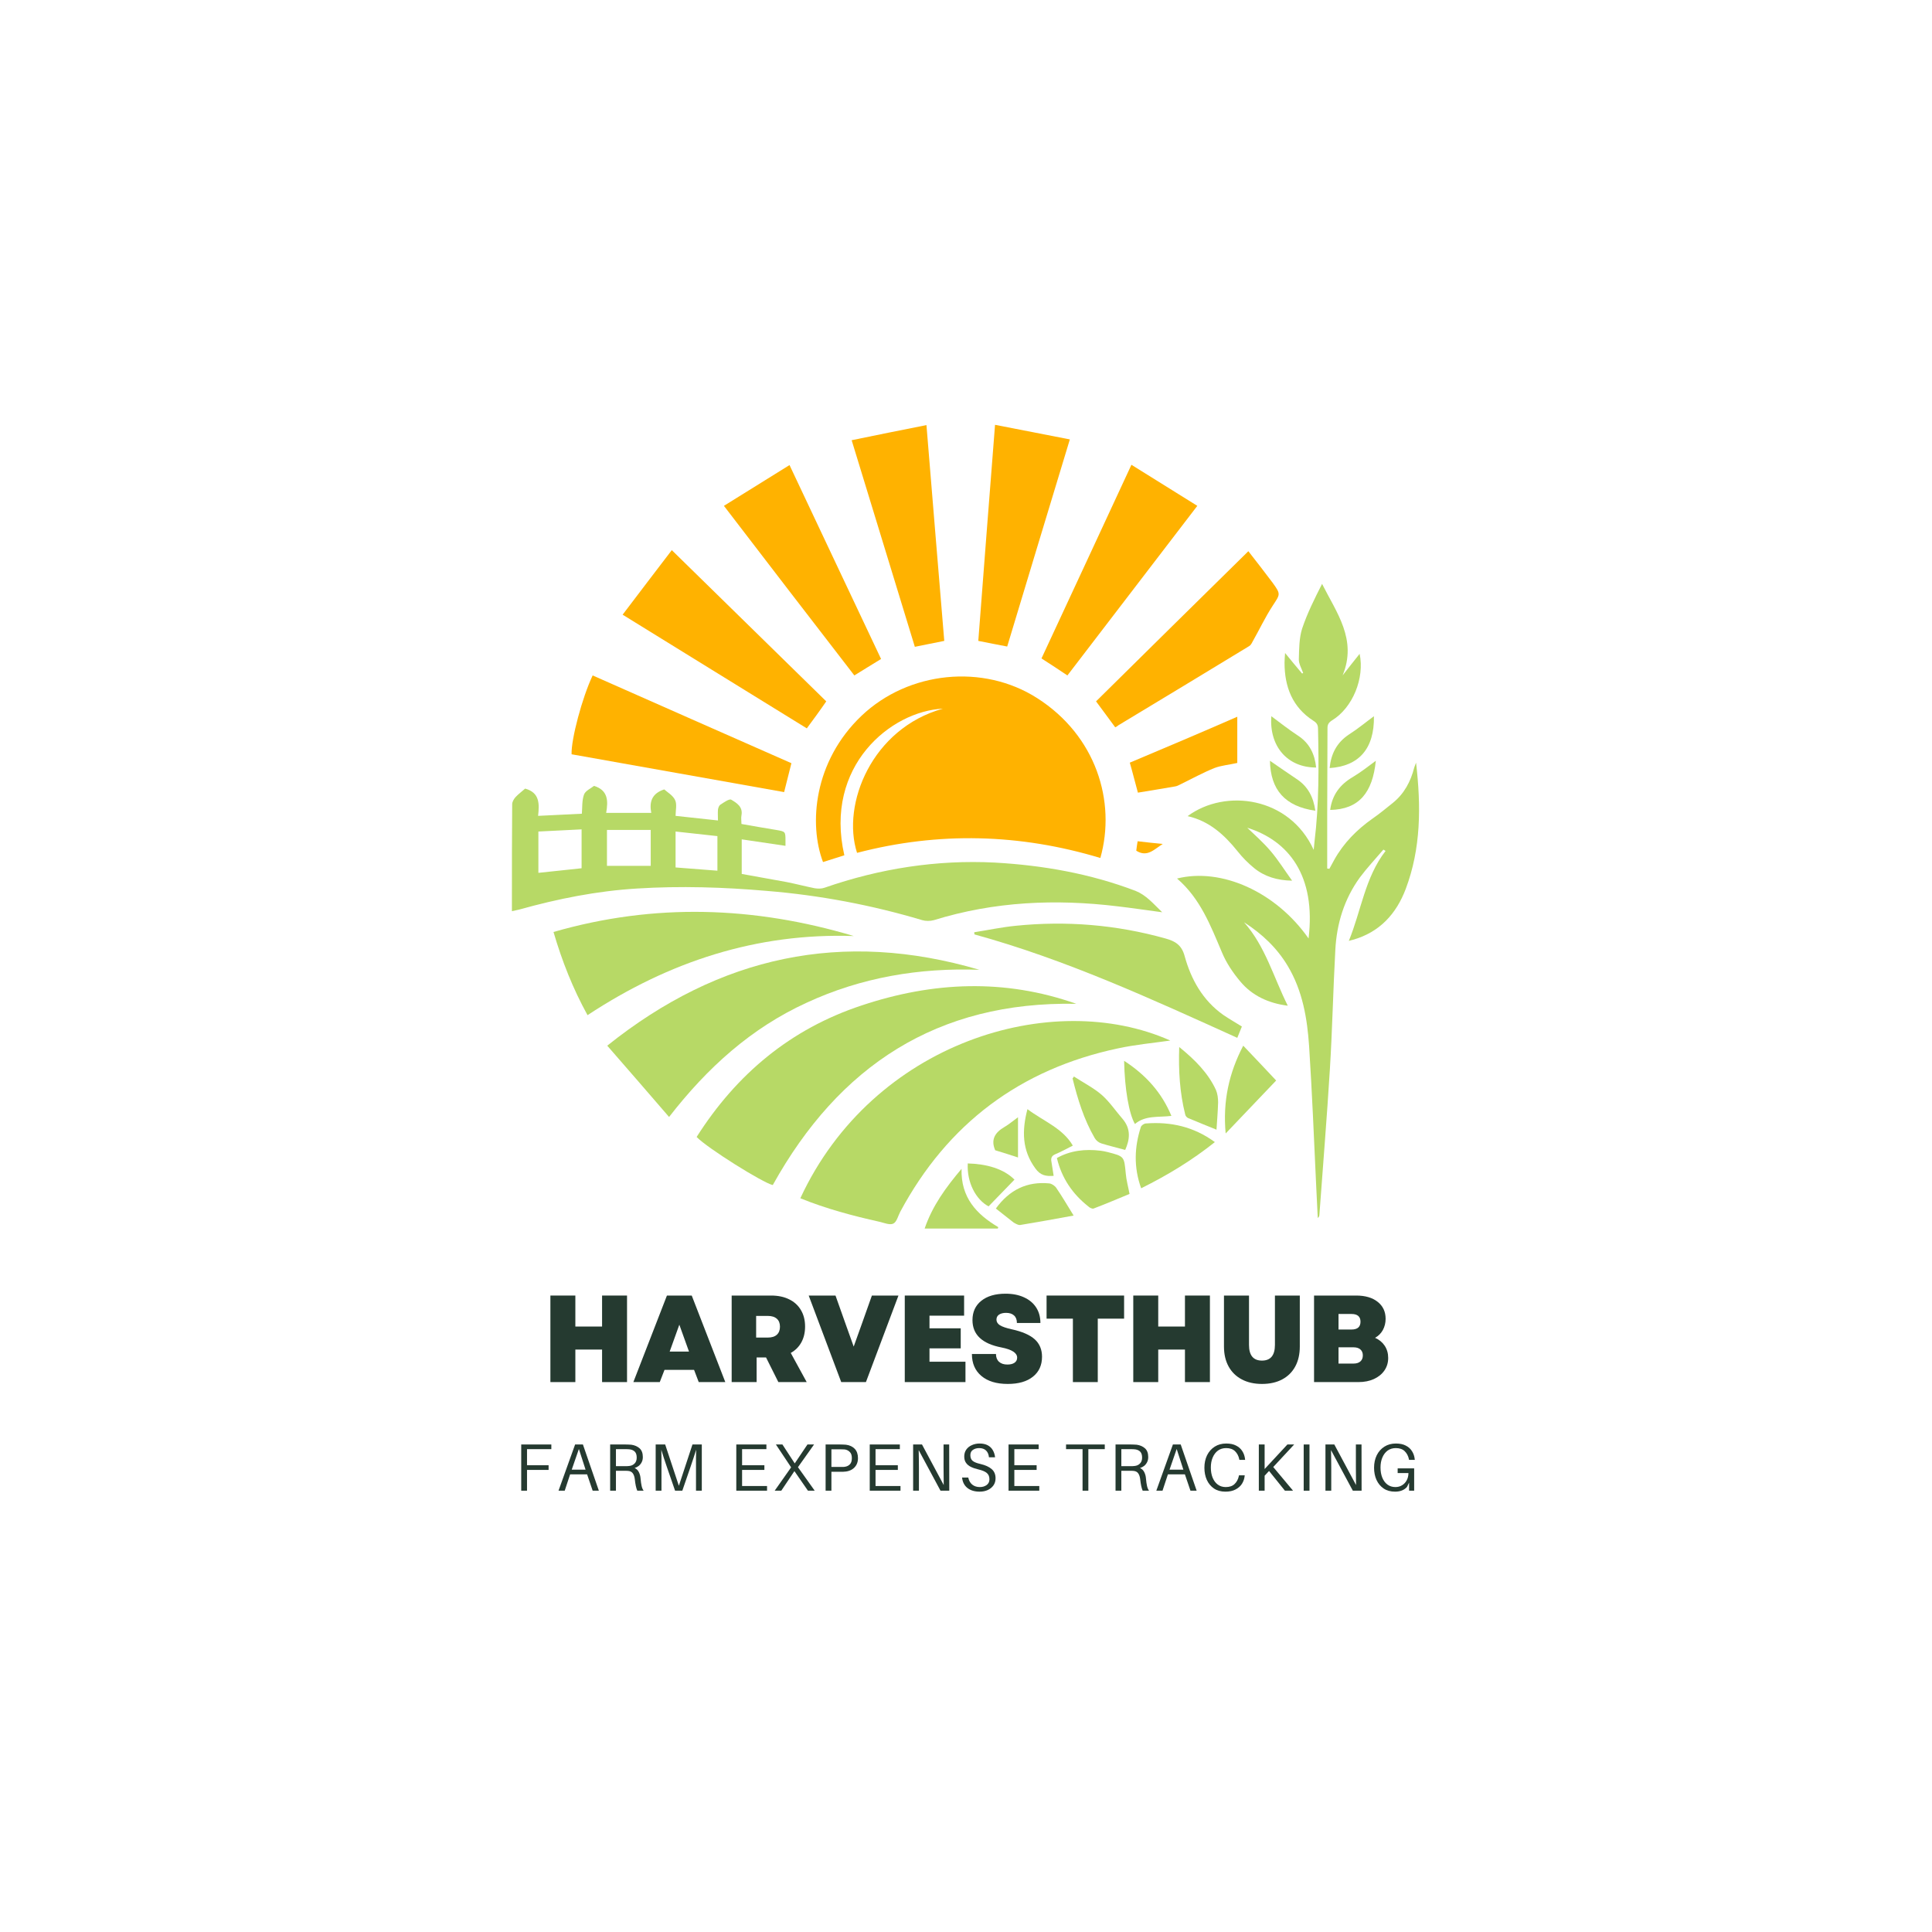<svg xmlns="http://www.w3.org/2000/svg" xmlns:xlink="http://www.w3.org/1999/xlink" width="500" zoomAndPan="magnify" viewBox="0 0 375 375" height="500" preserveAspectRatio="xMidYMid meet" version="1.0"><defs><g/><clipPath id="24d674033d"><path d="M 165 82.457 L 184 82.457 L 184 126 L 165 126 Z M 165 82.457 " clip-rule="nonzero"/></clipPath><clipPath id="0182319f1f"><path d="M 189 82.457 L 208 82.457 L 208 126 L 189 126 Z M 189 82.457 " clip-rule="nonzero"/></clipPath><clipPath id="f48fac3dcb"><path d="M 228 113 L 275.574 113 L 275.574 237 L 228 237 Z M 228 113 " clip-rule="nonzero"/></clipPath><clipPath id="f16e15af8c"><path d="M 99.324 152 L 226 152 L 226 179 L 99.324 179 Z M 99.324 152 " clip-rule="nonzero"/></clipPath><clipPath id="a2e9406ee9"><path d="M 179 226 L 194 226 L 194 238.457 L 179 238.457 Z M 179 226 " clip-rule="nonzero"/></clipPath></defs><g fill="#253a30" fill-opacity="1"><g transform="translate(105.051, 268.262)"><g><path d="M 11.812 0 L 11.812 -6.312 L 6.625 -6.312 L 6.625 0 L 1.781 0 L 1.781 -16.797 L 6.625 -16.797 L 6.625 -10.781 L 11.812 -10.781 L 11.812 -16.797 L 16.656 -16.797 L 16.656 0 Z M 11.812 0 "/></g></g></g><g fill="#253a30" fill-opacity="1"><g transform="translate(122.811, 268.262)"><g><path d="M 0.125 0 L 6.641 -16.797 L 11.453 -16.797 L 17.969 0 L 12.812 0 L 11.906 -2.375 L 6.172 -2.375 L 5.25 0 Z M 7.172 -5.922 L 10.922 -5.922 L 9.047 -11.141 Z M 7.172 -5.922 "/></g></g></g><g fill="#253a30" fill-opacity="1"><g transform="translate(140.235, 268.262)"><g><path d="M 1.781 0 L 1.781 -16.797 L 9.438 -16.797 C 10.789 -16.797 11.957 -16.551 12.938 -16.062 C 13.926 -15.582 14.688 -14.891 15.219 -13.984 C 15.758 -13.086 16.031 -12.02 16.031 -10.781 C 16.031 -9.613 15.789 -8.594 15.312 -7.719 C 14.832 -6.844 14.145 -6.156 13.25 -5.656 L 16.344 0 L 10.844 0 L 8.453 -4.781 L 6.625 -4.781 L 6.625 0 Z M 6.531 -8.641 L 8.781 -8.641 C 9.551 -8.641 10.141 -8.82 10.547 -9.188 C 10.953 -9.562 11.156 -10.082 11.156 -10.75 C 11.156 -11.426 10.953 -11.941 10.547 -12.297 C 10.141 -12.66 9.551 -12.844 8.781 -12.844 L 6.531 -12.844 Z M 6.531 -8.641 "/></g></g></g><g fill="#253a30" fill-opacity="1"><g transform="translate(156.843, 268.262)"><g><path d="M 6.438 0 L 0.125 -16.797 L 5.328 -16.797 L 7.297 -11.25 L 8.859 -6.891 L 10.422 -11.25 L 12.391 -16.797 L 17.547 -16.797 L 11.234 0 Z M 6.438 0 "/></g></g></g><g fill="#253a30" fill-opacity="1"><g transform="translate(173.835, 268.262)"><g><path d="M 1.781 0 L 1.781 -16.797 L 13.297 -16.797 L 13.297 -12.891 L 6.578 -12.891 L 6.578 -10.438 L 12.641 -10.438 L 12.641 -6.547 L 6.578 -6.547 L 6.578 -3.953 L 13.562 -3.953 L 13.562 0 Z M 1.781 0 "/></g></g></g><g fill="#253a30" fill-opacity="1"><g transform="translate(187.803, 268.262)"><g><path d="M 7.797 0.359 C 5.617 0.359 3.914 -0.156 2.688 -1.188 C 1.457 -2.219 0.844 -3.641 0.844 -5.453 L 5.516 -5.453 C 5.516 -4.805 5.711 -4.301 6.109 -3.938 C 6.504 -3.582 7.047 -3.406 7.734 -3.406 C 8.316 -3.406 8.773 -3.52 9.109 -3.75 C 9.453 -3.988 9.625 -4.316 9.625 -4.734 C 9.625 -5.66 8.613 -6.32 6.594 -6.719 C 2.832 -7.438 0.953 -9.207 0.953 -12.031 C 0.953 -13.613 1.523 -14.863 2.672 -15.781 C 3.816 -16.695 5.383 -17.156 7.375 -17.156 C 8.75 -17.156 9.941 -16.922 10.953 -16.453 C 11.973 -15.992 12.758 -15.336 13.312 -14.484 C 13.863 -13.629 14.141 -12.625 14.141 -11.469 L 9.578 -11.469 C 9.578 -12.113 9.391 -12.602 9.016 -12.938 C 8.648 -13.27 8.133 -13.438 7.469 -13.438 C 6.906 -13.438 6.453 -13.32 6.109 -13.094 C 5.773 -12.863 5.609 -12.539 5.609 -12.125 C 5.609 -11.688 5.832 -11.32 6.281 -11.031 C 6.727 -10.75 7.488 -10.488 8.562 -10.25 C 10.613 -9.801 12.109 -9.148 13.047 -8.297 C 13.984 -7.441 14.453 -6.316 14.453 -4.922 C 14.453 -3.273 13.863 -1.984 12.688 -1.047 C 11.52 -0.109 9.891 0.359 7.797 0.359 Z M 7.797 0.359 "/></g></g></g><g fill="#253a30" fill-opacity="1"><g transform="translate(202.467, 268.262)"><g><path d="M 5.781 0 L 5.781 -12.312 L 0.672 -12.312 L 0.672 -16.797 L 15.719 -16.797 L 15.719 -12.312 L 10.609 -12.312 L 10.609 0 Z M 5.781 0 "/></g></g></g><g fill="#253a30" fill-opacity="1"><g transform="translate(218.187, 268.262)"><g><path d="M 11.812 0 L 11.812 -6.312 L 6.625 -6.312 L 6.625 0 L 1.781 0 L 1.781 -16.797 L 6.625 -16.797 L 6.625 -10.781 L 11.812 -10.781 L 11.812 -16.797 L 16.656 -16.797 L 16.656 0 Z M 11.812 0 "/></g></g></g><g fill="#253a30" fill-opacity="1"><g transform="translate(235.947, 268.262)"><g><path d="M 9 0.359 C 7.5 0.359 6.195 0.066 5.094 -0.516 C 3.988 -1.098 3.133 -1.93 2.531 -3.016 C 1.926 -4.109 1.625 -5.406 1.625 -6.906 L 1.625 -16.797 L 6.484 -16.797 L 6.484 -7.219 C 6.484 -5.188 7.32 -4.172 9 -4.172 C 10.676 -4.172 11.516 -5.188 11.516 -7.219 L 11.516 -16.797 L 16.344 -16.797 L 16.344 -6.906 C 16.344 -5.406 16.047 -4.109 15.453 -3.016 C 14.859 -1.93 14.016 -1.098 12.922 -0.516 C 11.828 0.066 10.52 0.359 9 0.359 Z M 9 0.359 "/></g></g></g><g fill="#253a30" fill-opacity="1"><g transform="translate(253.275, 268.262)"><g><path d="M 1.781 0 L 1.781 -16.797 L 9.953 -16.797 C 11.711 -16.797 13.102 -16.391 14.125 -15.578 C 15.156 -14.766 15.672 -13.664 15.672 -12.281 C 15.672 -11.488 15.492 -10.766 15.141 -10.109 C 14.785 -9.461 14.281 -8.957 13.625 -8.594 C 14.426 -8.238 15.051 -7.723 15.5 -7.047 C 15.945 -6.367 16.172 -5.582 16.172 -4.688 C 16.172 -3.77 15.926 -2.957 15.438 -2.25 C 14.957 -1.551 14.281 -1 13.406 -0.594 C 12.531 -0.195 11.523 0 10.391 0 Z M 6.531 -3.594 L 9.453 -3.594 C 10.023 -3.594 10.469 -3.734 10.781 -4.016 C 11.094 -4.297 11.25 -4.688 11.25 -5.188 C 11.25 -5.676 11.094 -6.055 10.781 -6.328 C 10.469 -6.609 10.023 -6.75 9.453 -6.75 L 6.531 -6.75 Z M 6.531 -10.203 L 9.047 -10.203 C 10.211 -10.203 10.797 -10.707 10.797 -11.719 C 10.797 -12.719 10.211 -13.219 9.047 -13.219 L 6.531 -13.219 Z M 6.531 -10.203 "/></g></g></g><path fill="#ffb200" d="M 166.352 165.539 C 163.312 156.105 169.234 141.375 183.02 137.551 C 172.957 138.02 159.902 148.66 163.887 166.012 C 162.523 166.43 161.109 166.902 159.746 167.324 C 156.969 159.984 157.914 147.77 167.242 138.914 C 176.363 130.262 190.832 128.797 201.312 135.504 C 212.742 142.793 216.672 155.582 213.578 166.535 C 197.961 161.82 182.184 161.398 166.352 165.539 Z M 166.352 165.539 " fill-opacity="1" fill-rule="nonzero"/><path fill="#ffb200" d="M 156.602 141.375 C 144.809 134.09 132.961 126.805 120.852 119.309 C 124.102 115.012 127.195 110.973 130.395 106.781 C 140.512 116.688 150.469 126.438 160.375 136.133 C 159.117 137.969 157.914 139.594 156.602 141.375 Z M 156.602 141.375 " fill-opacity="1" fill-rule="nonzero"/><path fill="#ffb200" d="M 115.035 131.102 C 127.93 136.816 140.773 142.477 153.613 148.137 C 153.141 150.023 152.672 151.809 152.199 153.746 C 138.465 151.281 124.68 148.871 110.945 146.406 C 110.84 143.523 112.992 135.398 115.035 131.102 Z M 115.035 131.102 " fill-opacity="1" fill-rule="nonzero"/><path fill="#ffb200" d="M 140.512 98.184 C 144.809 95.512 148.949 92.941 153.246 90.27 C 159.273 103.008 165.094 115.43 171.016 127.906 C 169.184 129.004 167.559 130.055 165.828 131.102 C 157.441 120.25 149.105 109.402 140.512 98.184 Z M 140.512 98.184 " fill-opacity="1" fill-rule="nonzero"/><path fill="#ffb200" d="M 202.152 127.801 C 207.973 115.273 213.738 102.902 219.609 90.215 C 223.906 92.891 228.098 95.512 232.398 98.184 C 223.855 109.348 215.52 120.199 207.184 131.102 C 205.559 130 203.934 128.953 202.152 127.801 Z M 202.152 127.801 " fill-opacity="1" fill-rule="nonzero"/><g clip-path="url(#24d674033d)"><path fill="#ffb200" d="M 183.281 124.395 C 181.344 124.758 179.508 125.18 177.57 125.547 C 173.531 112.285 169.445 99.023 165.305 85.445 C 170.074 84.449 174.844 83.508 179.824 82.512 C 180.977 96.664 182.129 110.449 183.281 124.395 Z M 183.281 124.395 " fill-opacity="1" fill-rule="nonzero"/></g><g clip-path="url(#0182319f1f)"><path fill="#ffb200" d="M 195.496 125.492 C 193.66 125.125 191.879 124.812 189.887 124.395 C 190.934 110.504 192.035 96.664 193.137 82.457 C 198.012 83.402 202.781 84.344 207.656 85.289 C 203.516 98.867 199.531 112.18 195.496 125.492 Z M 195.496 125.492 " fill-opacity="1" fill-rule="nonzero"/></g><path fill="#ffb200" d="M 216.461 141.168 C 215.203 139.488 214.051 137.863 212.742 136.133 C 222.543 126.438 232.344 116.793 242.305 106.988 C 243.93 109.086 245.504 111.078 247.023 113.121 C 248.648 115.375 248.488 115.324 247.023 117.578 C 245.555 119.832 244.402 122.297 243.09 124.602 C 242.934 124.918 242.723 125.285 242.41 125.441 C 233.969 130.578 225.48 135.715 217.039 140.801 C 216.883 140.957 216.672 141.062 216.461 141.168 Z M 216.461 141.168 " fill-opacity="1" fill-rule="nonzero"/><path fill="#ffb200" d="M 240.156 139.121 C 240.156 142.266 240.156 145.148 240.156 148.086 C 238.582 148.453 237.062 148.559 235.699 149.082 C 233.5 149.973 231.402 151.125 229.254 152.176 C 228.887 152.332 228.52 152.594 228.098 152.645 C 225.742 153.066 223.328 153.434 220.867 153.852 C 220.34 151.965 219.871 150.023 219.293 148.031 C 226.266 145.098 233.184 142.164 240.156 139.121 Z M 240.156 139.121 " fill-opacity="1" fill-rule="nonzero"/><g clip-path="url(#f48fac3dcb)"><path fill="#b7d966" d="M 253.992 182.156 C 255.461 169.945 250.113 163.18 242.094 160.664 C 243.512 162.027 245.188 163.496 246.656 165.227 C 248.121 166.957 249.328 168.895 250.797 170.938 C 247.914 170.887 245.449 170.152 243.406 168.477 C 242.254 167.531 241.152 166.43 240.207 165.227 C 237.641 162.027 234.703 159.355 230.512 158.41 C 237.902 152.961 250.324 154.691 254.988 164.965 C 255.043 164.281 255.094 163.809 255.148 163.34 C 256.039 156.055 255.984 148.766 255.828 141.48 C 255.828 140.746 255.617 140.328 254.938 139.906 C 250.848 137.289 249.328 133.305 249.328 128.637 C 249.328 128.062 249.383 127.484 249.434 126.75 C 250.586 128.168 251.637 129.426 252.734 130.734 C 252.789 130.684 252.84 130.684 252.945 130.629 C 252.629 129.738 252.055 128.797 252.105 127.906 C 252.16 125.965 252.16 123.867 252.734 122.035 C 253.73 119.047 255.148 116.215 256.613 113.332 C 259.395 118.891 263.48 124.129 260.598 131.102 C 261.699 129.688 262.801 128.273 263.902 126.91 C 264.895 131.574 262.59 137.391 258.5 139.855 C 257.871 140.273 257.664 140.641 257.664 141.324 C 257.664 146.934 257.609 152.488 257.609 158.098 C 257.609 161.609 257.609 165.121 257.609 168.582 C 257.77 168.582 257.871 168.633 258.031 168.633 C 258.344 168.055 258.66 167.48 258.973 166.902 C 260.809 163.602 263.375 161.031 266.418 158.883 C 267.781 157.941 269.039 156.891 270.348 155.844 C 272.551 154.062 273.809 151.703 274.488 149.027 C 274.543 148.82 274.645 148.609 274.855 148.031 C 275.852 156.578 275.801 164.703 272.863 172.512 C 271.027 177.387 267.781 180.949 262.59 182.418 C 262.379 182.473 262.117 182.523 261.805 182.629 C 264.215 176.758 264.949 170.309 268.934 165.172 C 268.773 165.07 268.672 164.965 268.512 164.91 C 266.992 166.695 265.367 168.422 263.953 170.309 C 260.914 174.504 259.445 179.273 259.184 184.41 C 258.762 192.117 258.605 199.82 258.133 207.473 C 257.559 216.91 256.773 226.398 256.09 235.832 C 256.09 236.043 255.984 236.25 255.777 236.41 C 255.672 234.258 255.566 232.109 255.461 229.961 C 255.043 220.996 254.676 212.035 254.098 203.07 C 253.73 197.672 252.84 192.324 249.957 187.504 C 247.859 183.992 244.977 181.266 241.465 179.012 C 245.605 183.676 247.18 189.652 249.957 195.207 C 246.234 194.738 243.039 193.27 240.73 190.492 C 239.316 188.812 238.008 186.875 237.168 184.828 C 234.965 179.641 232.973 174.398 228.465 170.52 C 237.062 168.371 247.652 173.09 253.992 182.156 Z M 253.992 182.156 " fill-opacity="1" fill-rule="nonzero"/></g><g clip-path="url(#f16e15af8c)"><path fill="#b7d966" d="M 225.582 177.07 C 222.438 176.652 219.66 176.234 216.934 175.918 C 204.879 174.453 192.98 174.977 181.289 178.594 C 180.559 178.801 179.664 178.801 178.984 178.594 C 169.129 175.656 159.117 173.77 148.898 172.93 C 140.512 172.199 132.07 171.934 123.684 172.461 C 115.875 172.93 108.273 174.453 100.777 176.547 C 100.359 176.652 99.992 176.707 99.363 176.863 C 99.363 176.129 99.363 175.5 99.363 174.871 C 99.363 168.633 99.363 162.344 99.414 156.105 C 99.414 155.633 99.73 155.109 100.043 154.742 C 100.621 154.113 101.355 153.59 101.93 153.066 C 104.762 153.852 104.707 156 104.445 158.359 C 107.328 158.203 110.109 158.098 112.938 157.941 C 113.043 156.684 112.938 155.371 113.359 154.219 C 113.621 153.484 114.719 153.012 115.297 152.539 C 118.023 153.379 118.074 155.422 117.656 157.781 C 120.645 157.781 123.422 157.781 126.41 157.781 C 126.043 155.844 126.355 154.062 128.926 153.223 C 129.504 153.746 130.602 154.375 131.023 155.266 C 131.441 156.105 131.129 157.312 131.129 158.359 C 133.957 158.672 136.578 158.938 139.355 159.25 C 139.355 158.465 139.305 157.836 139.355 157.152 C 139.41 156.785 139.566 156.316 139.879 156.156 C 140.512 155.738 141.559 155.004 141.926 155.215 C 142.973 155.844 144.23 156.578 143.918 158.254 C 143.812 158.777 143.918 159.355 143.918 159.934 C 146.223 160.352 148.426 160.719 150.625 161.086 C 152.461 161.398 152.461 161.398 152.461 163.18 C 152.461 163.496 152.461 163.758 152.461 164.176 C 149.578 163.758 146.801 163.34 143.969 162.918 C 143.969 165.277 143.969 167.426 143.969 169.629 C 146.906 170.152 149.789 170.676 152.672 171.203 C 154.504 171.566 156.289 172.039 158.121 172.406 C 158.75 172.512 159.484 172.512 160.062 172.301 C 170.754 168.582 181.816 166.852 193.086 167.426 C 202.469 167.953 211.641 169.578 220.445 172.93 C 222.492 173.77 223.801 175.344 225.582 177.07 Z M 104.5 161.398 C 104.5 164.176 104.5 166.797 104.5 169.418 C 107.328 169.105 110.109 168.844 112.887 168.527 C 112.887 166.012 112.887 163.547 112.887 160.98 C 110.109 161.137 107.383 161.242 104.5 161.398 Z M 126.305 161.086 C 123.422 161.086 120.645 161.086 117.812 161.086 C 117.812 163.34 117.812 165.699 117.812 168.055 C 120.695 168.055 123.473 168.055 126.305 168.055 C 126.305 165.75 126.305 163.547 126.305 161.086 Z M 131.129 168.371 C 133.906 168.582 136.527 168.789 139.25 169 C 139.25 166.695 139.25 164.598 139.25 162.289 C 136.527 161.977 133.906 161.715 131.129 161.398 C 131.129 163.812 131.129 166.012 131.129 168.371 Z M 131.129 168.371 " fill-opacity="1" fill-rule="nonzero"/></g><path fill="#b7d966" d="M 155.344 232.582 C 169.391 202.285 204.195 191.75 227.156 201.969 C 223.855 202.441 220.395 202.758 216.988 203.492 C 198.012 207.527 183.91 218.113 174.738 235.203 C 174.32 235.988 174.059 237.195 173.375 237.508 C 172.695 237.824 171.594 237.352 170.703 237.145 C 165.512 235.988 160.375 234.625 155.344 232.582 Z M 155.344 232.582 " fill-opacity="1" fill-rule="nonzero"/><path fill="#b7d966" d="M 208.914 194.84 C 181.918 194.316 162.84 206.898 149.996 230.016 C 148.164 229.648 137.262 222.832 135.215 220.684 C 142.973 208.469 153.457 199.715 167.242 195.156 C 181.082 190.543 194.973 189.914 208.914 194.84 Z M 208.914 194.84 " fill-opacity="1" fill-rule="nonzero"/><path fill="#b7d966" d="M 117.867 202.965 C 139.672 185.512 163.574 180.426 190.098 188.238 C 178.461 187.816 167.191 189.703 156.551 194.633 C 145.805 199.559 137.312 207.211 129.867 216.805 C 125.832 212.141 121.953 207.633 117.867 202.965 Z M 117.867 202.965 " fill-opacity="1" fill-rule="nonzero"/><path fill="#b7d966" d="M 114.039 197.043 C 111.207 191.906 109.113 186.613 107.434 180.898 C 127.039 175.238 146.379 175.918 165.723 181.684 C 146.906 181.055 129.867 186.613 114.039 197.043 Z M 114.039 197.043 " fill-opacity="1" fill-rule="nonzero"/><path fill="#b7d966" d="M 189.102 180.949 C 191.773 180.531 194.449 179.957 197.172 179.691 C 206.977 178.695 216.672 179.484 226.211 182.156 C 228.098 182.68 229.355 183.414 229.934 185.562 C 231.191 190.125 233.445 194.16 237.43 196.992 C 238.582 197.777 239.789 198.457 241.047 199.246 C 240.785 199.926 240.469 200.66 240.156 201.445 C 223.488 193.898 206.871 186.246 189.152 181.371 C 189.102 181.215 189.102 181.055 189.102 180.949 Z M 189.102 180.949 " fill-opacity="1" fill-rule="nonzero"/><path fill="#b7d966" d="M 221.496 230.645 C 220.027 226.555 220.184 222.621 221.441 218.742 C 221.547 218.43 222.07 218.062 222.438 218.062 C 227.262 217.695 231.715 218.691 235.805 221.68 C 231.402 225.191 226.684 228.074 221.496 230.645 Z M 221.496 230.645 " fill-opacity="1" fill-rule="nonzero"/><path fill="#b7d966" d="M 219.242 231.742 C 216.934 232.688 214.629 233.684 212.27 234.574 C 212.008 234.68 211.484 234.418 211.223 234.156 C 208.18 231.742 206.086 228.703 205.141 224.773 C 207.762 223.305 210.645 222.988 213.633 223.355 C 214.105 223.41 214.574 223.516 214.996 223.617 C 218.246 224.457 218.191 224.457 218.508 227.762 C 218.613 229.07 218.98 230.328 219.242 231.742 Z M 219.242 231.742 " fill-opacity="1" fill-rule="nonzero"/><path fill="#b7d966" d="M 193.293 234.574 C 195.969 230.906 199.375 229.281 203.672 229.699 C 204.145 229.75 204.773 230.172 205.035 230.59 C 206.188 232.27 207.184 233.996 208.391 235.938 C 204.984 236.566 201.523 237.195 198.012 237.773 C 197.645 237.824 197.121 237.508 196.754 237.301 C 195.602 236.41 194.5 235.52 193.293 234.574 Z M 193.293 234.574 " fill-opacity="1" fill-rule="nonzero"/><path fill="#b7d966" d="M 237.902 220.004 C 237.324 213.766 238.531 208.312 241.309 202.965 C 243.457 205.219 245.504 207.371 247.703 209.727 C 244.453 213.137 241.309 216.438 237.902 220.004 Z M 237.902 220.004 " fill-opacity="1" fill-rule="nonzero"/><path fill="#b7d966" d="M 228.887 203.227 C 231.926 205.691 234.496 208.262 236.016 211.562 C 236.328 212.297 236.434 213.188 236.434 213.973 C 236.383 215.809 236.223 217.59 236.121 219.27 C 234.336 218.535 232.449 217.801 230.617 217.016 C 230.352 216.91 230.09 216.594 230.039 216.281 C 228.992 212.086 228.727 207.84 228.887 203.227 Z M 228.887 203.227 " fill-opacity="1" fill-rule="nonzero"/><path fill="#b7d966" d="M 218.402 223.199 C 216.883 222.781 215.309 222.414 213.789 221.941 C 213.266 221.785 212.742 221.363 212.48 220.895 C 210.383 217.277 209.176 213.344 208.18 209.309 C 208.285 209.203 208.391 209.098 208.441 208.941 C 210.277 210.148 212.27 211.145 213.895 212.559 C 215.414 213.922 216.566 215.652 217.93 217.223 C 219.555 219.164 219.293 221.207 218.402 223.199 Z M 218.402 223.199 " fill-opacity="1" fill-rule="nonzero"/><g clip-path="url(#a2e9406ee9)"><path fill="#b7d966" d="M 179.457 238.504 C 180.977 234.051 183.543 230.539 186.637 226.867 C 186.48 232.426 189.52 235.676 193.766 238.191 C 193.715 238.297 193.715 238.402 193.66 238.504 C 188.996 238.504 184.332 238.504 179.457 238.504 Z M 179.457 238.504 " fill-opacity="1" fill-rule="nonzero"/></g><path fill="#b7d966" d="M 199.426 215.285 C 202.57 217.645 206.242 218.953 208.234 222.359 C 207.078 222.938 205.98 223.566 204.824 224.039 C 204.094 224.352 203.934 224.824 204.094 225.559 C 204.25 226.449 204.355 227.289 204.512 228.23 C 203.043 228.336 201.941 228.18 200.945 226.766 C 198.379 223.254 198.328 219.477 199.426 215.285 Z M 199.426 215.285 " fill-opacity="1" fill-rule="nonzero"/><path fill="#b7d966" d="M 218.191 205.902 C 222.387 208.629 225.477 212.035 227.367 216.594 C 224.848 216.91 222.332 216.438 220.289 218.168 C 219.137 216.176 218.297 211.406 218.191 205.902 Z M 218.191 205.902 " fill-opacity="1" fill-rule="nonzero"/><path fill="#b7d966" d="M 191.879 234.156 C 189.414 232.844 187.633 229.488 187.844 225.82 C 191.461 225.926 194.762 226.816 196.91 228.965 C 195.234 230.695 193.609 232.371 191.879 234.156 Z M 191.879 234.156 " fill-opacity="1" fill-rule="nonzero"/><path fill="#b7d966" d="M 246.762 139.016 C 248.387 140.223 250.113 141.586 251.949 142.793 C 254.203 144.258 255.199 146.406 255.461 148.977 C 249.852 148.977 246.34 144.836 246.762 139.016 Z M 246.762 139.016 " fill-opacity="1" fill-rule="nonzero"/><path fill="#b7d966" d="M 266.68 139.016 C 266.785 145.41 263.691 148.715 258.082 149.082 C 258.344 146.355 259.445 144.152 261.805 142.582 C 263.535 141.48 265.105 140.172 266.68 139.016 Z M 266.68 139.016 " fill-opacity="1" fill-rule="nonzero"/><path fill="#b7d966" d="M 246.496 147.664 C 248.176 148.82 249.906 150.023 251.637 151.18 C 253.891 152.645 254.938 154.742 255.305 157.363 C 249.434 156.523 246.602 153.328 246.496 147.664 Z M 246.496 147.664 " fill-opacity="1" fill-rule="nonzero"/><path fill="#b7d966" d="M 267.047 147.664 C 266.418 153.852 263.797 157.102 258.188 157.207 C 258.555 154.324 260.074 152.277 262.59 150.812 C 264.164 149.867 265.629 148.715 267.047 147.664 Z M 267.047 147.664 " fill-opacity="1" fill-rule="nonzero"/><path fill="#b7d966" d="M 197.594 216.855 C 197.594 219.637 197.594 222.203 197.594 224.668 C 196.336 224.246 194.867 223.777 193.137 223.254 C 193.293 223.41 193.242 223.355 193.188 223.305 C 192.246 221.207 193.137 219.793 194.973 218.742 C 195.863 218.219 196.648 217.539 197.594 216.855 Z M 197.594 216.855 " fill-opacity="1" fill-rule="nonzero"/><path fill="#ffb200" d="M 220.551 165.121 C 220.605 164.543 220.707 163.969 220.812 163.285 C 222.492 163.496 224.117 163.652 225.688 163.812 C 224.062 164.805 222.699 166.484 220.551 165.121 Z M 220.551 165.121 " fill-opacity="1" fill-rule="nonzero"/><g fill="#253a30" fill-opacity="1"><g transform="translate(99.873, 289.341)"><g><path d="M 2.422 -8.062 L 2.422 -4.938 L 6.609 -4.938 L 6.609 -4.031 L 2.422 -4.031 L 2.422 0 L 1.297 0 L 1.297 -8.969 L 7.141 -8.969 L 7.141 -8.062 Z M 2.422 -8.062 "/></g></g></g><g fill="#253a30" fill-opacity="1"><g transform="translate(108.034, 289.341)"><g><path d="M 5.922 -3.172 L 2.625 -3.172 L 1.578 0 L 0.375 0 L 3.594 -8.969 L 5.109 -8.969 L 8.203 0 L 7 0 Z M 2.938 -4.078 L 5.625 -4.078 L 4.328 -8.094 Z M 2.938 -4.078 "/></g></g></g><g fill="#253a30" fill-opacity="1"><g transform="translate(117.132, 289.341)"><g><path d="M 7.203 -2.359 C 7.254 -1.773 7.32 -1.297 7.406 -0.922 C 7.488 -0.547 7.617 -0.238 7.797 0 L 6.562 0 C 6.445 -0.281 6.352 -0.586 6.281 -0.922 C 6.207 -1.254 6.141 -1.695 6.078 -2.25 C 6.023 -2.707 5.898 -3.078 5.703 -3.359 C 5.504 -3.648 5.188 -3.812 4.75 -3.844 C 4.645 -3.852 4.535 -3.859 4.422 -3.859 C 4.316 -3.859 4.211 -3.859 4.109 -3.859 L 2.422 -3.859 L 2.422 0 L 1.297 0 L 1.297 -8.969 L 4.234 -8.969 C 4.461 -8.969 4.664 -8.961 4.844 -8.953 C 5.02 -8.953 5.207 -8.941 5.406 -8.922 C 6.062 -8.828 6.598 -8.594 7.016 -8.219 C 7.43 -7.844 7.641 -7.281 7.641 -6.531 C 7.641 -6.133 7.562 -5.789 7.406 -5.5 C 7.258 -5.219 7.066 -4.984 6.828 -4.797 C 6.586 -4.617 6.328 -4.488 6.047 -4.406 C 6.41 -4.238 6.688 -3.969 6.875 -3.594 C 7.062 -3.219 7.172 -2.805 7.203 -2.359 Z M 2.422 -4.766 L 4.141 -4.766 C 4.336 -4.766 4.5 -4.766 4.625 -4.766 C 4.758 -4.773 4.883 -4.785 5 -4.797 C 5.414 -4.836 5.758 -4.992 6.031 -5.266 C 6.312 -5.535 6.453 -5.922 6.453 -6.422 C 6.453 -6.922 6.336 -7.297 6.109 -7.547 C 5.879 -7.797 5.555 -7.953 5.141 -8.016 C 4.922 -8.047 4.617 -8.062 4.234 -8.062 L 2.422 -8.062 Z M 2.422 -4.766 "/></g></g></g><g fill="#253a30" fill-opacity="1"><g transform="translate(125.969, 289.341)"><g><path d="M 10.25 -8.969 L 10.25 0 L 9.125 0 L 9.125 -4.609 C 9.125 -5.172 9.125 -5.75 9.125 -6.344 C 9.133 -6.938 9.145 -7.473 9.156 -7.953 C 9.008 -7.473 8.836 -6.938 8.641 -6.344 C 8.441 -5.75 8.25 -5.176 8.062 -4.625 L 6.469 0 L 5.062 0 L 3.453 -4.656 C 3.273 -5.188 3.086 -5.742 2.891 -6.328 C 2.703 -6.922 2.535 -7.457 2.391 -7.938 C 2.41 -7.445 2.422 -6.91 2.422 -6.328 C 2.422 -5.742 2.422 -5.172 2.422 -4.609 L 2.422 0 L 1.297 0 L 1.297 -8.969 L 3.141 -8.969 L 5.797 -0.953 L 8.438 -8.969 Z M 10.25 -8.969 "/></g></g></g><g fill="#253a30" fill-opacity="1"><g transform="translate(138.017, 289.341)"><g/></g></g><g fill="#253a30" fill-opacity="1"><g transform="translate(141.617, 289.341)"><g><path d="M 7.266 -0.906 L 7.266 0 L 1.297 0 L 1.297 -8.969 L 7.141 -8.969 L 7.141 -8.062 L 2.422 -8.062 L 2.422 -4.938 L 6.75 -4.938 L 6.75 -4.031 L 2.422 -4.031 L 2.422 -0.906 Z M 7.266 -0.906 "/></g></g></g><g fill="#253a30" fill-opacity="1"><g transform="translate(150.039, 289.341)"><g><path d="M 6.781 0 L 4.156 -3.797 L 1.609 0 L 0.328 0 L 3.516 -4.531 L 0.562 -8.969 L 1.828 -8.969 L 4.219 -5.297 L 6.688 -8.969 L 7.969 -8.969 L 4.844 -4.562 L 8.094 0 Z M 6.781 0 "/></g></g></g><g fill="#253a30" fill-opacity="1"><g transform="translate(158.954, 289.341)"><g><path d="M 5.25 -8.922 C 5.969 -8.828 6.535 -8.562 6.953 -8.125 C 7.367 -7.688 7.578 -7.082 7.578 -6.312 C 7.578 -5.812 7.473 -5.375 7.266 -5 C 7.055 -4.633 6.773 -4.344 6.422 -4.125 C 6.078 -3.914 5.688 -3.781 5.25 -3.719 C 5.051 -3.688 4.863 -3.672 4.688 -3.672 C 4.508 -3.672 4.305 -3.672 4.078 -3.672 L 2.422 -3.672 L 2.422 0 L 1.297 0 L 1.297 -8.969 L 4.078 -8.969 C 4.305 -8.969 4.508 -8.961 4.688 -8.953 C 4.863 -8.953 5.051 -8.941 5.25 -8.922 Z M 5.188 -4.672 C 5.508 -4.734 5.789 -4.891 6.031 -5.141 C 6.27 -5.398 6.391 -5.789 6.391 -6.312 C 6.391 -6.832 6.27 -7.219 6.031 -7.469 C 5.789 -7.727 5.508 -7.895 5.188 -7.969 C 5.062 -8 4.91 -8.016 4.734 -8.016 C 4.566 -8.023 4.383 -8.031 4.188 -8.031 L 2.422 -8.031 L 2.422 -4.609 L 4.188 -4.609 C 4.383 -4.609 4.566 -4.609 4.734 -4.609 C 4.91 -4.617 5.062 -4.641 5.188 -4.672 Z M 5.188 -4.672 "/></g></g></g><g fill="#253a30" fill-opacity="1"><g transform="translate(167.519, 289.341)"><g><path d="M 7.266 -0.906 L 7.266 0 L 1.297 0 L 1.297 -8.969 L 7.141 -8.969 L 7.141 -8.062 L 2.422 -8.062 L 2.422 -4.938 L 6.75 -4.938 L 6.75 -4.031 L 2.422 -4.031 L 2.422 -0.906 Z M 7.266 -0.906 "/></g></g></g><g fill="#253a30" fill-opacity="1"><g transform="translate(175.941, 289.341)"><g><path d="M 8.312 0 L 6.609 0 L 2.375 -7.875 C 2.395 -7.344 2.406 -6.773 2.406 -6.172 C 2.414 -5.578 2.422 -5.016 2.422 -4.484 L 2.422 0 L 1.297 0 L 1.297 -8.969 L 3.016 -8.969 L 7.234 -1.094 C 7.234 -1.625 7.227 -2.188 7.219 -2.781 C 7.207 -3.383 7.203 -3.953 7.203 -4.484 L 7.203 -8.969 L 8.297 -8.969 Z M 8.312 0 "/></g></g></g><g fill="#253a30" fill-opacity="1"><g transform="translate(186.065, 289.341)"><g><path d="M 4.078 -9.156 C 4.703 -9.156 5.227 -9.039 5.656 -8.812 C 6.082 -8.582 6.41 -8.266 6.641 -7.859 C 6.879 -7.453 7.023 -6.992 7.078 -6.484 L 5.891 -6.484 C 5.836 -7.047 5.648 -7.484 5.328 -7.797 C 5.004 -8.109 4.555 -8.266 3.984 -8.266 C 3.516 -8.266 3.113 -8.148 2.781 -7.922 C 2.445 -7.703 2.281 -7.359 2.281 -6.891 C 2.281 -6.398 2.43 -6.031 2.734 -5.781 C 3.035 -5.539 3.531 -5.344 4.219 -5.188 C 5.195 -4.957 5.93 -4.625 6.422 -4.188 C 6.922 -3.758 7.172 -3.164 7.172 -2.406 C 7.172 -1.875 7.035 -1.414 6.766 -1.031 C 6.492 -0.645 6.125 -0.344 5.656 -0.125 C 5.195 0.082 4.676 0.188 4.094 0.188 C 3.102 0.188 2.305 -0.051 1.703 -0.531 C 1.109 -1.008 0.766 -1.68 0.672 -2.547 L 1.875 -2.547 C 2 -1.953 2.258 -1.492 2.656 -1.172 C 3.051 -0.859 3.539 -0.703 4.125 -0.703 C 4.633 -0.703 5.07 -0.832 5.438 -1.094 C 5.801 -1.363 5.984 -1.734 5.984 -2.203 C 5.984 -2.742 5.812 -3.156 5.469 -3.438 C 5.133 -3.727 4.57 -3.961 3.781 -4.141 C 3.25 -4.266 2.781 -4.426 2.375 -4.625 C 1.977 -4.82 1.664 -5.082 1.438 -5.406 C 1.207 -5.727 1.094 -6.133 1.094 -6.625 C 1.094 -7.145 1.223 -7.594 1.484 -7.969 C 1.754 -8.352 2.117 -8.645 2.578 -8.844 C 3.035 -9.051 3.535 -9.156 4.078 -9.156 Z M 4.078 -9.156 "/></g></g></g><g fill="#253a30" fill-opacity="1"><g transform="translate(194.46, 289.341)"><g><path d="M 7.266 -0.906 L 7.266 0 L 1.297 0 L 1.297 -8.969 L 7.141 -8.969 L 7.141 -8.062 L 2.422 -8.062 L 2.422 -4.938 L 6.75 -4.938 L 6.75 -4.031 L 2.422 -4.031 L 2.422 -0.906 Z M 7.266 -0.906 "/></g></g></g><g fill="#253a30" fill-opacity="1"><g transform="translate(202.882, 289.341)"><g/></g></g><g fill="#253a30" fill-opacity="1"><g transform="translate(206.482, 289.341)"><g><path d="M 7.953 -8.062 L 4.766 -8.062 L 4.766 0 L 3.641 0 L 3.641 -8.062 L 0.438 -8.062 L 0.438 -8.969 L 7.953 -8.969 Z M 7.953 -8.062 "/></g></g></g><g fill="#253a30" fill-opacity="1"><g transform="translate(215.229, 289.341)"><g><path d="M 7.203 -2.359 C 7.254 -1.773 7.32 -1.297 7.406 -0.922 C 7.488 -0.547 7.617 -0.238 7.797 0 L 6.562 0 C 6.445 -0.281 6.352 -0.586 6.281 -0.922 C 6.207 -1.254 6.141 -1.695 6.078 -2.25 C 6.023 -2.707 5.898 -3.078 5.703 -3.359 C 5.504 -3.648 5.188 -3.812 4.75 -3.844 C 4.645 -3.852 4.535 -3.859 4.422 -3.859 C 4.316 -3.859 4.211 -3.859 4.109 -3.859 L 2.422 -3.859 L 2.422 0 L 1.297 0 L 1.297 -8.969 L 4.234 -8.969 C 4.461 -8.969 4.664 -8.961 4.844 -8.953 C 5.02 -8.953 5.207 -8.941 5.406 -8.922 C 6.062 -8.828 6.598 -8.594 7.016 -8.219 C 7.43 -7.844 7.641 -7.281 7.641 -6.531 C 7.641 -6.133 7.562 -5.789 7.406 -5.5 C 7.258 -5.219 7.066 -4.984 6.828 -4.797 C 6.586 -4.617 6.328 -4.488 6.047 -4.406 C 6.41 -4.238 6.688 -3.969 6.875 -3.594 C 7.062 -3.219 7.172 -2.805 7.203 -2.359 Z M 2.422 -4.766 L 4.141 -4.766 C 4.336 -4.766 4.5 -4.766 4.625 -4.766 C 4.758 -4.773 4.883 -4.785 5 -4.797 C 5.414 -4.836 5.758 -4.992 6.031 -5.266 C 6.312 -5.535 6.453 -5.922 6.453 -6.422 C 6.453 -6.922 6.336 -7.297 6.109 -7.547 C 5.879 -7.797 5.555 -7.953 5.141 -8.016 C 4.922 -8.047 4.617 -8.062 4.234 -8.062 L 2.422 -8.062 Z M 2.422 -4.766 "/></g></g></g><g fill="#253a30" fill-opacity="1"><g transform="translate(224.066, 289.341)"><g><path d="M 5.922 -3.172 L 2.625 -3.172 L 1.578 0 L 0.375 0 L 3.594 -8.969 L 5.109 -8.969 L 8.203 0 L 7 0 Z M 2.938 -4.078 L 5.625 -4.078 L 4.328 -8.094 Z M 2.938 -4.078 "/></g></g></g><g fill="#253a30" fill-opacity="1"><g transform="translate(233.164, 289.341)"><g><path d="M 4.844 -9.156 C 5.613 -9.156 6.254 -9.02 6.766 -8.75 C 7.285 -8.488 7.688 -8.129 7.969 -7.672 C 8.258 -7.223 8.438 -6.703 8.5 -6.109 L 8.516 -5.984 L 7.391 -5.984 L 7.375 -6.109 C 7.238 -6.754 6.961 -7.273 6.547 -7.672 C 6.141 -8.066 5.566 -8.266 4.828 -8.266 C 4.211 -8.266 3.68 -8.102 3.234 -7.781 C 2.797 -7.457 2.457 -7.008 2.219 -6.438 C 1.977 -5.875 1.859 -5.227 1.859 -4.5 C 1.859 -3.758 1.973 -3.102 2.203 -2.531 C 2.441 -1.957 2.773 -1.508 3.203 -1.188 C 3.641 -0.863 4.156 -0.703 4.75 -0.703 C 5.488 -0.703 6.062 -0.898 6.469 -1.297 C 6.883 -1.691 7.16 -2.211 7.297 -2.859 L 7.312 -2.984 L 8.438 -2.984 L 8.422 -2.859 C 8.367 -2.316 8.195 -1.812 7.906 -1.344 C 7.613 -0.883 7.195 -0.516 6.656 -0.234 C 6.125 0.047 5.469 0.188 4.688 0.188 C 3.812 0.188 3.07 -0.016 2.469 -0.422 C 1.863 -0.836 1.398 -1.395 1.078 -2.094 C 0.766 -2.789 0.609 -3.578 0.609 -4.453 C 0.609 -5.359 0.781 -6.164 1.125 -6.875 C 1.477 -7.582 1.973 -8.141 2.609 -8.547 C 3.254 -8.953 4 -9.156 4.844 -9.156 Z M 4.844 -9.156 "/></g></g></g><g fill="#253a30" fill-opacity="1"><g transform="translate(243.041, 289.341)"><g><path d="M 4.094 -4.594 L 7.938 0 L 6.359 0 L 3.281 -3.828 L 2.422 -2.906 L 2.422 0 L 1.297 0 L 1.297 -8.969 L 2.422 -8.969 L 2.422 -4.203 L 6.844 -8.969 L 8.156 -8.969 Z M 4.094 -4.594 "/></g></g></g><g fill="#253a30" fill-opacity="1"><g transform="translate(251.749, 289.341)"><g><path d="M 2.422 0 L 1.297 0 L 1.297 -8.969 L 2.422 -8.969 Z M 2.422 0 "/></g></g></g><g fill="#253a30" fill-opacity="1"><g transform="translate(255.973, 289.341)"><g><path d="M 8.312 0 L 6.609 0 L 2.375 -7.875 C 2.395 -7.344 2.406 -6.773 2.406 -6.172 C 2.414 -5.578 2.422 -5.016 2.422 -4.484 L 2.422 0 L 1.297 0 L 1.297 -8.969 L 3.016 -8.969 L 7.234 -1.094 C 7.234 -1.625 7.227 -2.188 7.219 -2.781 C 7.207 -3.383 7.203 -3.953 7.203 -4.484 L 7.203 -8.969 L 8.297 -8.969 Z M 8.312 0 "/></g></g></g><g fill="#253a30" fill-opacity="1"><g transform="translate(266.097, 289.341)"><g><path d="M 5.188 -4.328 L 8.391 -4.328 L 8.391 0 L 7.406 0 L 7.406 -1.562 L 7 -0.734 C 6.75 -0.441 6.426 -0.211 6.031 -0.047 C 5.645 0.109 5.195 0.188 4.688 0.188 C 3.812 0.188 3.07 -0.016 2.469 -0.422 C 1.863 -0.836 1.398 -1.395 1.078 -2.094 C 0.766 -2.789 0.609 -3.578 0.609 -4.453 C 0.609 -5.359 0.781 -6.164 1.125 -6.875 C 1.477 -7.582 1.973 -8.141 2.609 -8.547 C 3.254 -8.953 4 -9.156 4.844 -9.156 C 5.613 -9.156 6.254 -9.02 6.766 -8.75 C 7.285 -8.488 7.688 -8.129 7.969 -7.672 C 8.258 -7.223 8.438 -6.703 8.5 -6.109 L 8.516 -5.984 L 7.391 -5.984 L 7.375 -6.109 C 7.238 -6.754 6.961 -7.273 6.547 -7.672 C 6.141 -8.066 5.566 -8.266 4.828 -8.266 C 4.211 -8.266 3.68 -8.102 3.234 -7.781 C 2.797 -7.457 2.457 -7.008 2.219 -6.438 C 1.977 -5.875 1.859 -5.227 1.859 -4.5 C 1.859 -3.758 1.973 -3.102 2.203 -2.531 C 2.441 -1.957 2.773 -1.508 3.203 -1.188 C 3.641 -0.863 4.156 -0.703 4.75 -0.703 C 5.227 -0.703 5.656 -0.816 6.031 -1.047 C 6.414 -1.273 6.719 -1.594 6.938 -2 C 7.164 -2.414 7.281 -2.891 7.281 -3.422 L 5.188 -3.422 Z M 5.188 -4.328 "/></g></g></g></svg>
